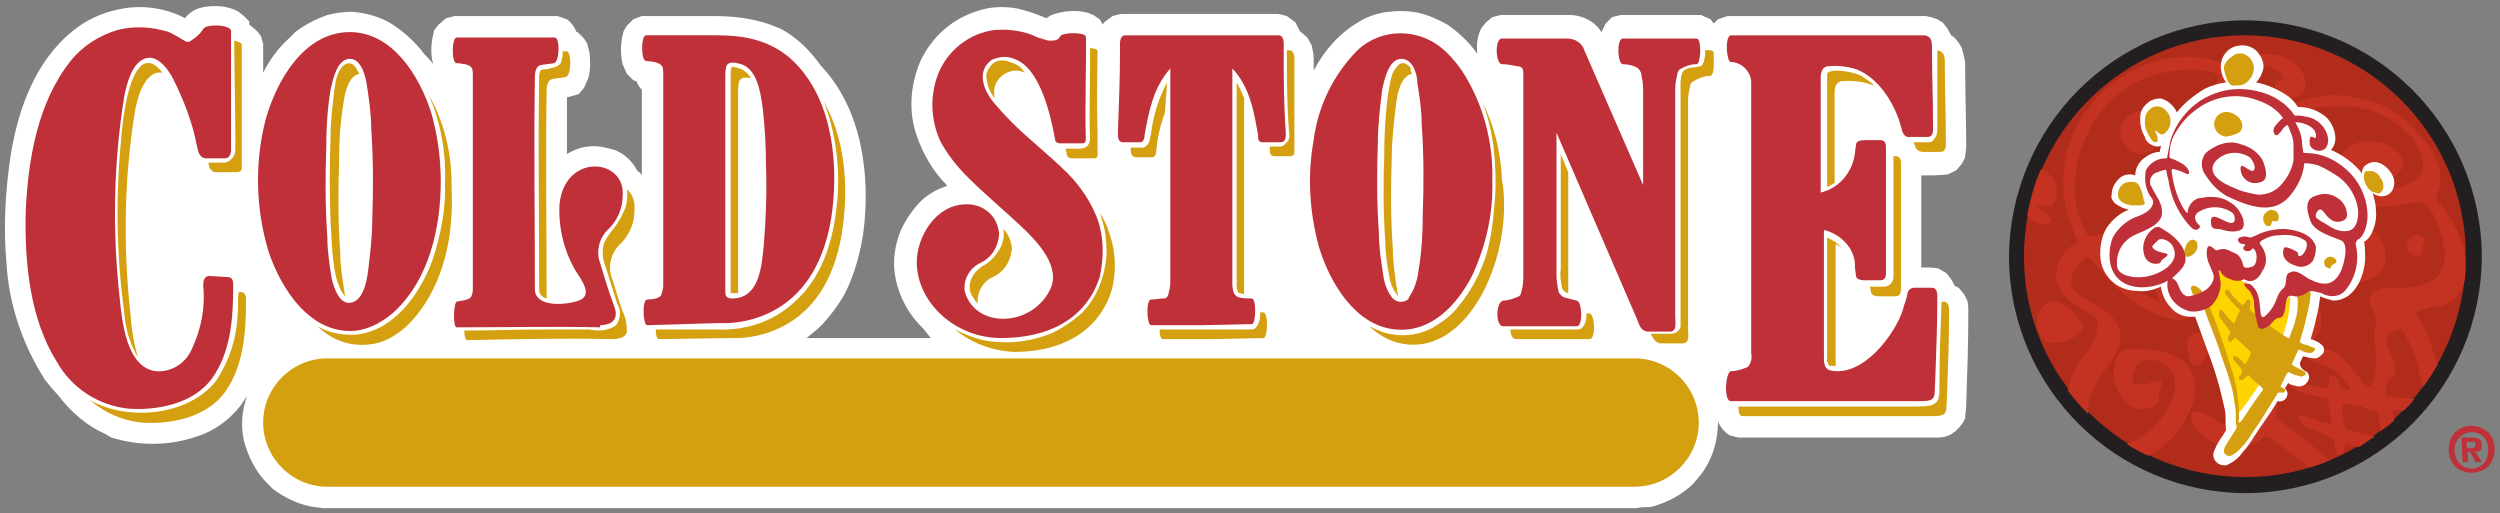 <?xml version="1.0" encoding="utf-8"?>
<!-- Generator: Adobe Illustrator 21.1.0, SVG Export Plug-In . SVG Version: 6.00 Build 0)  -->
<svg version="1.1" id="Layer_1" xmlns="http://www.w3.org/2000/svg" xmlns:xlink="http://www.w3.org/1999/xlink" x="0px" y="0px"
	 viewBox="0 0 233.7 48" style="enable-background:new 0 0 233.7 48;" xml:space="preserve">
<rect x="0" y="0" width="233.7" height="48" fill="#808080" stroke="none"/>
<style type="text/css">
	.st0{fill:#231F20;}
	.st1{fill:#B12C1B;}
	.st2{fill:#C43321;}
	.st3{fill:#FFFFFF;}
	.st4{fill:#FFD300;}
	.st5{fill:#D4A00F;}
	.st6{fill:#BF3038;}
</style>
<title>Fast Food</title>
<path class="st0" d="M209.8,1.9c12.2,0,22.1,9.8,22.2,22c0,12.2-9.8,22.1-22,22.2c-12.2,0-22.1-9.8-22.2-22c0,0,0-0.1,0-0.1
	C187.9,11.8,197.7,2,209.8,1.9z"/>
<path class="st1" d="M209.8,3.3c11.4,0,20.7,9.2,20.7,20.6s-9.2,20.7-20.6,20.7c-11.4,0-20.7-9.2-20.7-20.6c0,0,0,0,0,0
	C189.2,12.6,198.4,3.3,209.8,3.3z"/>
<path class="st2" d="M227.9,34c-0.4,0.8-0.9,1.5-1.4,2.2c-0.2-0.8-0.4-1.7-0.5-2.2c-0.3-1-0.7-2-1.3-2.9l-0.3-0.4l0,0
	c-0.4,0.4-1.4,0.2-1.3,1.2c0,0.7,1.4,2.8,0.5,3.3c-0.4,0.3-0.5,0.7-0.6,1.3l0.1,0.4c0.1,0.2,0.9,0.2,1.3,0.3c0.4,0,0.9,0.1,1.3,0.1
	c-0.3,0.4-0.7,0.8-1,1.1c-0.3,0-0.7-0.1-1-0.1c-0.1,0-0.1,0-0.1,0.1s0.1,0.5,0.2,0.7v0.2c-0.4,0.4-0.8,0.7-1.3,1c0-0.1,0-0.1,0-0.2
	c0-0.6-0.1-1.3-0.4-1.8l0,0c-0.2,0.1-0.4,0.1-0.6,0.1c-0.2-0.1-0.4-0.3-0.7-0.4l-0.7-0.1c-0.3-0.1-1.1-0.3-1.1,0
	c-0.1,0.7,0,1.5,0.3,2.2c0.9,0.3,1.8,0.6,2.7,0.7c-0.5,0.3-1,0.7-1.5,1c-0.4-0.1-0.8-0.2-1.1-0.3c-0.3,0-0.2,0.4-0.3,0.6
	c-0.1,0.7-0.8,0.5-0.8-0.1c0-0.3-0.1-0.7-0.2-1c-0.8-0.4-1.5-0.7-2.4-1c-0.4-0.2-0.8-0.6-0.8-1c0-0.4,1.2,0.1,1.5,0.2
	c0.5,0.2,0.9,0.3,1.4,0.4c0.1,0,0.1-0.1,0.1-0.2c0-0.7-0.2-1.4-0.3-2.1c-0.2-0.1-0.3-0.1-0.5-0.1c-1-0.3-1.5-0.3-2.4-0.7
	c-0.4-0.2-0.8-0.5-0.8-0.9s0.5-0.1,1.1,0.1c0.8,0.3,1.6,0.5,2.5,0.6c0.3,0,0.2-0.7,0.2-0.9c0-0.1,0.1-0.3,0.3-0.3s0.4,0.1,0.6,0.4
	c0.1,0.3,0.2,0.5,0.2,0.8c0.1,0,0.5,0.1,1,0.2c-0.3-0.5-0.7-0.9-1.1-1.4c-0.4-0.4-0.9-0.8-1.5-1c-0.5-0.1-1.9-0.3-1.1-1.1
	c0.3-0.2,0.6-0.4,1-0.4c1.5,0.2,2.1,1,3.6,2.9c0.9,1.1,1,0.6,1.3-0.4c0.5-2.6-0.4-3.1,0.1-4.6c0.4-1.1-1-2.1-0.5-2.8
	c0.7-1.2,2.2-0.7,3.3-0.8c2.3-0.2,3.9-1,3.6-3.6c-0.1-1.1-1.1-4.5-2.4-4.4c-1.7,0.1-4.5,1.1-6-0.2c-1.2-1-3-2.5-1.5-4
	c1.1-1.1,1.5-1.5,3.1-1.5c1.1,0,2.2,0.6,2.8,1.5c0.5,1-0.5,2-1.6,2c-0.6,0-1.2-0.2-1.7-0.5c-0.3-0.1-0.8-0.3-1,0
	c-0.2,0.4-0.2,0.9,0.1,1.3c0.3,0.3,0.8,0.2,1.2,0.1c1.6-0.1,2.8,0.3,4.3-0.8s0.2-3.5-0.5-4.1c-1.3-1.4-3.1-2.4-5.1-2.7
	c-1.3-0.1-2.5-0.1-3.8,0.1c-1,0.2-2.4,0.8-2.2,1c0.7,1.6,1,3.3,0.8,5c-0.4,4.8-5,5.6-9,5.9c-1.6,0-3.2-0.4-4.6-1.1
	c-1.3-0.5-2-1.8-1.8-3.1c0.2-0.7,0.6-1.4,1-2c0.7-1.1,1.9-1.8,3.2-2.1c1.3-0.4,2.8-0.3,4,0.3c0.6,0.3,1.1,0.8,1.6,1.3
	c0.8,0.9,1,1.6-0.2,2.5c-0.8,0.6-1.8,0.7-2.7,0.3c-0.2-0.2-1.3-1.1-0.8-1.4c0.3-0.2,2,0.3,1.9-0.4s-1-1.2-1.6-1.3
	c-1.9-0.5-4.6,1.9-4.5,3.7c0.1,2.9,4,2.1,5.9,1.7c1-0.2,2-0.5,2.9-0.9c1-0.5,1.8-1.4,2.2-2.5c0.6-1.7,0.6-3.5-0.1-5.1
	c-0.4-0.7-0.8-1.4-1.3-2.1c-0.4-0.6-0.9-1.2-1.5-1.6c-0.3-0.2-0.9-0.8-1-0.6c-0.2,0.4-0.3,0.8-0.4,1.2c-0.1,0.5-0.1,1.4-0.8,1
	c-0.3-0.1-0.5-0.4-0.5-0.7c0-0.5,0.2-1.1,0.4-1.6c0.1-0.2,0.2-0.4,0.2-0.4c-1-0.8-3.6-0.6-4.8-0.4c-3.7,0.6-6.7,3.2-8,6.8
	c-0.6,1.6-0.9,3.4-0.7,5.1c0.1,1.1,0.5,2.3,1.1,3.3c0.1,0.1,0.1,0.2,0.2,0.2c0.7-0.2,1.3-0.3,2-0.3c1.9,0,2.1,1.2,1.2,1.1
	c-0.7,0.1-1.4,0.2-2.1,0.4c-0.2,0.1-0.3,0.1-0.1,0.3c1.1,1.6,2.5,2.9,4.1,3.9c0.4,0.2,1.6,0.9,1.5,0.7c-0.7-1.1-0.4-2.5,0.7-3.3
	c1.5-1.2,2.6-1.9,4.6-1.8c1.1,0,2.1,0.5,2.9,1.2c0.7,0.7,1.1,1.4,0.1,2.2c-0.6,0.5-1.3,0.8-2,1c-0.7,0.1-1.3,1-2,0.3
	c-2.1-2.5,3.5-0.8,2.9-2.5c-0.2-0.4-0.5-0.7-1-0.8c-1.6-0.5-4.6,1.3-5,2.9c-0.1,0.5,0.1,1,0.6,1.3c0.4,0.3,1.3,0.2,0.8,0.9
	s-1.4,0.2-1.9,0.1c-2.5-0.6-4.7-2.6-6.3-4.5c-0.3-0.4-1-1.1-1.1-1.2s-0.8,0.6-1.1,1c-0.6,0.6-0.7,1.6-0.1,2.3
	c0.1,0.1,0.2,0.2,0.3,0.2c1.3,1,3,1.4,3.7,3c0.8,1.9-0.9,3.5-1.8,4.9c-0.7,1-1.1,2.1-1,3.3c-0.7-0.7-1.3-1.4-1.9-2.2
	c0.2-1.3,0.8-2.5,1.7-3.5c0.7-0.7,1-1.7,1.1-2.7c0-0.4-0.3-0.7-0.6-0.9c-1.4-0.8-3-1.6-3.3-3.4c0-1.3,0.6-2.6,1.8-3.2
	c0.3-0.2,0.3-0.2,0.1-0.5c-0.3-0.8-0.6-1.6-0.9-2.4c-1.4-6,1.9-12,7.8-14c2.4-0.9,5.1-0.8,7.4,0.3c0.5-0.3,1-0.6,1.6-0.8
	c1.8-0.6,3.7-0.5,4.9,0.9c0.4,0.5,0.9,1.4,0.5,2.1c-0.4,0.7-1.3,1-2,0.6c-0.3-0.1-0.5-0.4-0.6-0.6c-0.1-0.2-0.2-0.4-0.1-0.7
	c0.1-0.3,0.5-0.1,0.7-0.3c0.1,0,0-0.3,0-0.4c-0.6-0.7-1.5-1-2.4-0.8c-0.6,0.1-1.8,0.6-1.5,0.7c0.3,0.2,0.6,0.4,0.9,0.6
	c0.7,0.5,1.3,1.2,1.8,1.8c0.2,0.4,0.5,0.7,0.8,1c0.1,0.1,0.3,0,0.4-0.1c2.2-1.3,4.8-1.6,7.2-1c3.1,0.6,4.6,2.2,6.3,4.2
	c0.9,1.1,1.7,3.5,0.9,4.7c-0.1,0.3-0.1,0.6,0.1,0.8c1.8,1.9,3.1,5,2.4,7.7c-0.5,1.3-1.7,2.1-3,2.1c-0.5,0.1-1,0.3-1.5,0.5
	c0.5,0.8,1,1.7,1.3,2.6c0.3,0.9,0.6,1.7,0.8,2.5L227.9,34z M217.8,43c-0.6,0.3-1.2,0.5-1.9,0.7c-1.2-0.9-2.3-1.8-3.6-2.7l-0.5-0.3
	c-0.4,0.4-0.8,0.7-1.3,0.9c-2,0.7-4.2-0.1-5.4-1.8c-0.4-0.6-0.5-1.4,0.4-1.3c0.4,0.1,0.7,0.2,1.1,0.4c0.8,0.5,1.6,1.3,2.5,0.8
	c0.3-0.2,0.5-0.4,0.8-0.7c-0.4-0.3-0.7-0.5-1.1-0.8c-0.2-0.2-0.1-0.4,0-0.6c0.1-0.1,0.1-0.1,0.2-0.1c0.4-0.1,0.9-0.1,1.3,0
	c0.2,0,0.3,0.1,0.4,0.2c0.1-0.1,0.1-0.2,0.2-0.4c0.3-0.8,0.5-2.2-0.3-2.9c-1.1-1-2.2-1.3-2.8-2.7c-0.6-1.7,1.1-0.6,1.3-0.8
	c1-1.3,1.6-0.9,3-1.2c0.8,0,1.6,0.4,2,1.1c0.4,0.7,1.6-0.5,1.5-1.2c-0.1-0.8-0.6-1.5-1.3-1.9c-0.2-0.1-0.4-0.1-0.5-0.1
	c0,0.1-0.1,0.1-0.1,0.2c-0.1,0.6-1,1-1.4,0.6c-0.1-0.1-0.1-0.2,0-0.4c0-0.1,0.2-0.3,0.1-0.3c-0.2,0-0.4,0-0.6,0.1
	c-0.3,0.2-0.8,0.1-1-0.3c0,0,0,0,0,0c-0.2-0.4,0.3-0.8,0.8-1l0.7-0.3c0.3-0.1,0.6-0.6,0.8-0.9c0.8-1.4,2-2.5,3.4-3.3
	c1.6-0.8,4.4-1.6,5.8,0c0.5,0.6,0.7,1.4,0.7,2.2c0,1.4-1.5,2-2.1,2.1c-1.2,0.4-2.6,0-2.8-1.4c-0.1-0.6,2-0.7,2.3-0.5
	c0.1,0.1,0.1,0.2,0.1,0.3c1,0.6,1-2.4-0.1-2.6c-1.5,0-3,0.5-4.1,1.5c-0.4,0.3-1.7,1.4-1.9,2.2c-0.2,0.6,0,0.6,0.4,0.7
	c1.4,0.5,2.3,1.9,2.2,3.4c0.1,1.1-0.7,2.2-1.8,2.4c-0.5,0.6-1.1,1-1.9,1.1c-0.4,0.1-0.9,0.1-1.4,0c-0.1,0-0.2-0.1-0.2-0.1
	c-0.1-0.1-0.2-0.1-0.4-0.2h-0.1c-0.1,0-0.1,0.1-0.1,0.2c0.4,0.4,0.8,0.8,1.1,1.3c0.7,1.3,0.9,2.7,0.6,4.1c0,0.1-0.1,0.2-0.1,0.3
	C214.4,40.3,216.2,41.7,217.8,43L217.8,43z M200.8,42.6c-0.7-0.3-1.4-0.7-2-1.1c0.6-0.2,1.2-0.5,1.7-0.9c1.8-1.3,4.4-5,1.6-6.7
	c-0.6-0.4-2-0.4-2.4,0.3c-0.1,0.2-0.6,1.5-0.3,1.6c0.6,0.4,1.8-0.1,2.4-0.2s0,1,0,1.3s0.1,0.4,0,0.6c-0.6,0.8-1.8,1-2.7,0.4
	c-1.5-1.1-1.9-3.1-1.1-4.7c0.4-0.6,0.9-0.6,1.6-0.6c1.9,0,4.6,0.4,5.4,2.4c0.1,0.4,0.2,0.7,0.2,1.1c0.1,1.4-0.8,3-1.5,4.1
	C202.9,41.2,202,42,200.8,42.6L200.8,42.6z M189.5,20.1c0.3-1.5,0.7-3,1.3-4.3c0.4,0.2,0.8,0.5,1.1,0.9c0.5,0.7,0.5,1.5,0.1,2.3
	c-0.1,0.2-0.3,0.3-0.6,0.3c-0.2,0-0.7-0.2-0.9,0s0,0.1,0.1,0.2c0.2,0.1,0.3,0.2,0.5,0.3c0.2,0.1,0.4,0.3,0.6,0.6
	c0.1,0.2,0,0.4-0.2,0.5c-0.4,0.3-1.1-0.1-1.5-0.3S189.7,20.3,189.5,20.1L189.5,20.1z M193.5,31.7c-0.8,0.4-1.9,0.6-2.6-0.1
	c-0.7-0.9-0.6-2.2,0.1-3c0.2-0.1,0.3-0.2,0.5-0.3c0.4-0.2,0.9-0.1,1.3,0.1c0.7,0.4,1.2,0.9,1.6,1.6c0.1,0.2,0.4,0.3,0.4,0.5
	s-0.1,0.4-0.4,0.6C194.3,31.3,193.9,31.5,193.5,31.7L193.5,31.7z M192.8,30.7c-0.6,0.3-1.1,0.5-1.4-0.2c-0.1-0.3-0.1-0.6,0-0.8
	c0-0.1,0.1-0.1,0.2-0.1c0.6,0.1,1.1,0.5,1.3,1C192.9,30.6,192.9,30.7,192.8,30.7L192.8,30.7z M204.6,33.4c-0.1-0.7-0.3-1.6,0.2-2.1
	c0.3-0.3,0.8-0.2,1.1,0.1c0,0,0,0,0,0c0.6,0.7,0.6,1.8,0,2.5C205.5,34.5,204.7,34,204.6,33.4L204.6,33.4z M225.9,23.9
	c-0.5,0-0.8-0.4-0.9-0.8c0-0.2,0-0.3,0.1-0.5c0.1-0.3,0.3-0.5,0.5-0.6c0.2-0.1,0.5-0.1,0.7,0c0.2,0.1,0.5,0.3,0.4,0.6
	c-0.1,0.2-0.2,0.4-0.3,0.6c0,0.2,0.1,0.4-0.1,0.6C226.3,23.9,226.1,23.9,225.9,23.9L225.9,23.9z M201.5,13.7c0.6-0.7,1.3-1.1,1-2.1
	s-1.6-1.2-2.4-1.2c-1.1,0.1-1.9,1-1.9,2.1c0,0.2,0.1,0.4,0.1,0.6c0.3,0.7,0.9,1.2,1.6,1.3C200.8,14.3,201.1,14.3,201.5,13.7
	L201.5,13.7z M214.5,22.8c0-0.2-0.2-0.4-0.1-0.5s0.4-0.2,0.7-0.4s0.4-0.9-0.6-1.2c-0.6-0.3-1.4,0-1.6,0.7c0,0.1-0.1,0.2-0.1,0.3
	c-0.2,0.6,0.1,1.3,0.7,1.5c0,0,0,0,0,0C213.9,23.2,214.4,23.3,214.5,22.8L214.5,22.8z M222.1,15.6c-0.3-0.1-0.6-0.2-0.9-0.4
	c-0.3-0.1,0.1-0.4,0.2-0.4c0.2-0.2,0.5-0.2,0.8-0.2c0.2,0,0.9,0.4,0.7,0.8S222.5,15.6,222.1,15.6L222.1,15.6z M222.6,29.7
	c0.2-0.8-0.4-1.5,0-1.6c0.6-0.2,1,0.2,1.2,0.6c0.1,0.4,0,0.8-0.1,1.1C223.3,30.1,222.5,29.9,222.6,29.7L222.6,29.7z M213,31.8
	c-0.6,0.2-1.2,0.3-1.8,0.1c-0.5-0.4,0.3-0.9,0.7-1.1S213.5,31.4,213,31.8L213,31.8z"/>
<path class="st3" d="M215.7,34.8c0.2,0.3,0.2,0.6,0,0.9c-0.2,0.3-0.6,0.5-1,0.4c-0.3-0.1-0.6-0.1-0.8-0.3l-0.3,0.5
	c0.2,0.2,0.3,0.5,0.2,0.7c-0.1,0.4-0.5,0.6-0.9,0.5c-0.4,0.7-0.8,1.3-1.3,2s-0.8,1.2-1.2,1.8c-0.2,0.3-0.4,0.6-0.7,0.9
	c-0.4,0.6-0.9,1-1.6,1.3c-0.3,0-0.5,0-0.8-0.2c-0.4-0.3-0.5-0.8-0.3-1.2c0.2-0.5,0.5-1,0.8-1.4c0.1-0.2,0.2-0.3,0.3-0.5
	c-0.1-0.6,0-1.2-0.1-1.8c-0.4-1.9-0.9-3.7-1.6-5.5c-0.4-1.1-0.8-2.2-1.2-3.3c-0.9,0.1-1.8-0.2-2.3-0.9c-0.5-0.5-0.8-1.2-0.9-1.9
	c-0.7,0.3-1.4,0.5-2.1,0.4c-0.8,0-1.5-0.2-2.1-0.6c-0.7-0.5-1.2-1.2-1.4-2.1c-0.1-0.6-0.1-1.1,0-1.7c0.1-0.6,0.3-1.2,0.6-1.6
	c0.5-0.7,1.2-1.3,2-1.6c-0.5-0.1-0.9-0.3-1.3-0.6c-0.2-0.2-0.4-0.5-0.3-0.8c0-0.5,0.2-1,0.6-1.4c0.4-0.5,1.1-0.6,1.6-0.4
	c0-0.6,0.3-1.2,0.8-1.6c0.4-0.3,0.9-0.6,1.5-0.6c0-0.2,0.1-0.4,0.1-0.6c-0.1,0.1-0.3,0.1-0.4,0.1c-0.5-0.1-1-0.4-1.1-0.9
	c-0.4-0.7-0.5-1.4-0.4-2.2c0.1-0.4,0.4-0.8,0.8-1.1c0.3-0.2,0.7-0.3,1.1-0.3c0.7,0.2,1.2,0.7,1.5,1.3c0.7-0.9,1.6-1.6,2.6-2.2
	c0.6-0.3,1.3-0.5,2-0.6c-0.3-0.4-0.5-0.9-0.5-1.5c0-0.9,0.6-1.7,1.5-1.9c0.8-0.2,1.7,0.1,2.1,0.8c0.3,0.4,0.4,0.8,0.4,1.2
	c-0.1,0.5-0.3,1-0.7,1.4c1,0.2,1.9,0.6,2.7,1.1c0.5,0.3,0.9,0.7,1.2,1.2c1,0,1.9,0.3,2.7,1c0.7,0.7,1.2,2.2,0.4,3
	c1.1,0.5,2.1,1.2,2.9,2.2c0-0.3,0.1-0.6,0.4-0.8c1-0.7,2.1,0.2,2.5,1.1s-0.2,2.1-1.4,1.8c-0.2-0.1-0.4-0.1-0.5-0.3
	c0.1,0.5,0.3,1,0.3,1.6c0.1,0.8-0.1,1.7-0.5,2.4c-0.2,0.3-0.4,0.5-0.6,0.6c0.1,0.5,0.1,1.1,0.1,1.6c-0.1,1.7-1,3.9-3,3.9
	c-0.4-0.1-0.8-0.2-1.2-0.4c-0.1,0.7-0.2,1.4-0.4,2.1c-0.1,0.6-0.3,1.2-0.5,1.9c0.4,0.1,0.8,0.3,1.1,0.6c0.2,0.2,0.2,0.6,0,0.8
	c-0.2,0.2-0.4,0.4-0.7,0.4c-0.4,0-0.7-0.1-1.1-0.2l-0.3,0.6C215,34.4,215.3,34.6,215.7,34.8L215.7,34.8z"/>
<path class="st4" d="M214.1,27.6c0,3.1-1.5,5.9-3,8.5c-0.6,0.9-1.2,1.8-1.9,2.6c-0.2,0.2-0.5-2.1-0.5-2.6c-0.3-2.1-0.9-4.2-1.8-6.1
	c-0.4-0.8-0.8-1.1-0.6-1.8c0.2-0.4,0.4-0.7,0.6-1c0.3-0.6,0.5-1.3,0.5-2c0-0.6,1.4,0.4,1.6,0.5c0.4,0.5,1,0.9,1.6,1.1
	C211.3,30.6,211.1,31.5,214.1,27.6L214.1,27.6z"/>
<path class="st5" d="M205.8,27.2c0.1,0.2,0.2,0.3,0.3,0.5c0,0.3-0.7,0.3-0.9,0.2c-0.2-0.3-0.3-0.6-0.4-0.9c0-0.1,0-0.2,0.2-0.3
	c0,0,0.1,0,0.1,0C205.4,26.8,205.7,27,205.8,27.2z M211.7,35.6c-0.4-0.3-0.8-0.6-1.1-0.9c0-0.1,0.2-0.5,0.3-0.6s0.2-0.3,0.3-0.5
	s0.1,0,0.2,0.1c0.3,0.2,0.8,0.6,1.2,0.8c0,0,0.2,0.1,0.1,0.2s-0.4,0.6-0.5,0.9S211.8,35.7,211.7,35.6L211.7,35.6z M210.7,32.2
	c-0.5-0.3-0.9-0.8-1.2-1.2c0.1-0.4,0.3-0.8,0.5-1.2c0.1-0.1,0.5,0.2,0.6,0.3c0.2,0.2,0.5,0.4,0.7,0.6c0.1,0.1,0.1,0.2,0.1,0.2
	c0,0.4-0.2,0.7-0.4,1C210.8,32.2,210.8,32.2,210.7,32.2L210.7,32.2z M211.6,32.9c0-0.1,0-0.1,0-0.2c0.1-0.3,0.2-0.6,0.3-0.9
	c0-0.1,0-0.3,0.1-0.4s0.1,0,0.1,0s0.4,0.3,0.7,0.5c0.2,0.2,0.5,0.3,0.8,0.4c0.1,0,0.2,0.1,0.1,0.3c-0.2,0.3-0.3,0.7-0.6,1.2
	c-0.1,0.1-0.1,0.2-0.3,0.1C212.3,33.6,211.9,33.3,211.6,32.9L211.6,32.9z M206.4,28.3c0.8,1.9,1.5,3.9,2.1,5.9
	c0.6,1.6,0.8,3.3,0.8,5c0,0-0.1,0.3,0,0.3s0.3-0.2,0.4-0.4c0.6-0.9,1.2-1.8,1.8-2.6c0.1-0.2,0-0.2-0.2-0.4s-0.6-0.5-0.8-0.7
	s-0.3-0.4-0.4-0.3c-0.4,0.4-0.5,0.5-0.7,0.4s-0.1-0.3,0-0.4c0.1-0.1,0.2-0.3,0.2-0.4c0-0.1,0-0.1-0.1-0.2s-0.2-0.3-0.5-0.6
	s-0.4-0.7,0-0.6c0.1,0,0.2,0.2,0.3,0.2c0.3,0.2,0.3,0.3,0.5,0.5c0.1,0.1,0.3-0.3,0.4-0.5c0.1-0.2,0.2-0.4,0.2-0.5
	c0-0.1-0.1-0.2-0.1-0.2c-0.5-0.4-0.9-0.9-1.3-1.2c-0.1-0.1-0.2,0.1-0.3,0.2c-0.3,0.4-0.5,0-0.4-0.3c0.1-0.2,0.2-0.3,0.2-0.5
	c-0.3-0.4-0.6-0.8-0.9-1.2c-0.2-0.2-0.2-0.5-0.1-0.8c0.1-0.2,0.6,0.4,0.7,0.6c0.2,0.2,0.4,0.5,0.6,0.6c0,0,0.1,0,0.1-0.1
	c0.2-0.4,0.3-0.7,0.5-1.1c-0.1-0.1-0.1-0.1-0.2-0.2c-0.4-0.4-0.6-0.6-1-1.1c-0.2-0.2-0.3-0.5-0.1-0.6s0.3,0.1,0.5,0.4
	c0.3,0.4,0.6,0.7,1,1c0.1,0.1,0.3-0.3,0.4-0.4s0.1-0.1,0.2-0.1s0.2,0.2,0.2,0.4c0,0.2-0.1,0.3-0.1,0.5c0.1,0.1,0.9,0.8,1.2,1.1
	c0.1,0.1,0.2-0.1,0.2-0.2c0.1-0.4,0.7-0.3,0.7,0c0,0.2-0.1,0.4-0.2,0.6c0,0.1,0.4,0.4,0.6,0.5s1.1,0.8,1.2,0.7
	c0.2-0.6,0.5-1.2,0.6-1.8c0.2-0.6,0.2-1.2,0.2-1.8c-0.1-0.2-0.1-0.5-0.1-0.7c0.1-0.4,0.6-0.4,0.9-0.5s0.6,0.2,0.2,2
	c-0.2,1-0.5,2.1-0.8,3.1c0,0,0,0.1,0,0.1s0.3,0.2,0.4,0.2s0.4,0.1,0.6,0.2s0.5,0.1,0.4,0.3c-0.1,0.2-0.3,0.3-0.4,0.3
	c-0.3,0-0.7-0.1-1-0.3c-0.1,0-0.1-0.1-0.2,0.1s-0.4,0.9-0.5,1.1s-0.1,0.2,0,0.2c0.2,0.2,1,0.5,1.2,0.7s-0.2,0.4-0.4,0.4
	c-0.4-0.1-0.8-0.2-1.1-0.4c-0.1,0-0.1,0-0.2,0.1s-0.4,0.8-0.5,1s-0.2,0.3,0,0.3c0.1,0.1,0.2,0.1,0.3,0.2c0.1,0.1,0,0.3-0.2,0.3
	c-0.1,0-0.3,0-0.4,0c-0.1,0-0.1,0-0.1,0.1c-0.5,0.8-1,1.6-1.5,2.4c-0.3,0.5-0.7,1-1,1.5s-1.2,1.7-1.9,1.9c-0.2,0.1-0.5-0.1-0.6-0.3
	c0-0.1,0-0.2,0-0.3c0.2-0.6,1.1-1.7,1.2-2.1c-0.1-0.2-0.1-0.5-0.1-0.8c0.1-2.3-1-4.7-1.6-6.6c-0.4-1.2-0.9-2.3-1.3-3.5l-0.4-0.8
	L206.4,28.3L206.4,28.3z"/>
<path class="st5" d="M208.5,12.7c0.5-0.2,1-0.2,1.1-0.8s-0.4-1.1-0.9-1.3c-0.6-0.3-1.3-0.1-1.6,0.5c0,0.1-0.1,0.2-0.1,0.3
	c-0.1,0.4,0.1,0.8,0.4,1.1C207.9,12.8,208,12.8,208.5,12.7L208.5,12.7z M201.5,13.3c-0.3,0-0.5-0.4-0.6-0.6c-0.4-0.6-0.5-1.3-0.3-2
	c0.3-0.6,0.9-1,1.6-0.6c0.4,0.3,0.7,0.7,0.7,1.2c0,0.5-0.2,0.9-0.6,1.2c-0.1,0.1-0.3,0.1-0.4,0c-0.1,0-0.3-0.3-0.4-0.3s0,0.1,0,0.1
	c0,0.1,0.1,0.2,0.1,0.3c0.1,0.1,0.1,0.3,0.1,0.5C201.7,13.2,201.6,13.3,201.5,13.3L201.5,13.3z M204.2,23.4c0.1-0.4,0.3-0.9,0.7-1
	c0.2,0,0.5,0.1,0.5,0.4c0,0,0,0,0,0c0.1,0.5-0.2,1-0.8,1.2C204.3,24.1,204.1,23.6,204.2,23.4L204.2,23.4z M212.3,21
	c0.1-0.1,0-0.2,0.1-0.3s0.3,0,0.4,0s0.4-0.3,0.1-0.8c-0.2-0.3-0.7-0.4-1-0.1c0,0-0.1,0.1-0.1,0.1c-0.3,0.2-0.3,0.7-0.1,1
	c0,0,0,0,0,0C211.8,21.1,212.1,21.3,212.3,21L212.3,21z M199.3,19.2c-0.5-0.1-1.1-0.2-1.3-0.8c-0.1-0.7,0.3-1.3,1-1.4
	c0.1,0,0.2,0,0.4,0c0.3,0,0.5,0.2,0.6,0.4c0.2,0.4,0.3,0.8,0.4,1.3c0,0.1,0.1,0.2,0.1,0.3s-0.2,0.2-0.4,0.2
	C199.8,19.2,199.6,19.2,199.3,19.2L199.3,19.2z M199.3,18.5c-0.4,0-0.7-0.1-0.6-0.5c0-0.2,0.1-0.3,0.3-0.4c0,0,0.1,0,0.1,0
	C199.3,17.8,199.4,18.1,199.3,18.5C199.3,18.5,199.3,18.5,199.3,18.5L199.3,18.5z M208.7,8c-0.1,0-0.2-0.1-0.3-0.2
	c-0.3-0.4-0.4-0.9-0.5-1.3c0-0.1,0-0.2,0-0.3c0.1-0.3,0.3-0.6,0.6-0.8c0.1-0.1,0.3-0.2,0.4-0.3c0.2-0.1,0.4-0.1,0.6-0.1
	c0.3,0,0.6,0.2,0.8,0.4c0.2,0.2,0.3,0.5,0.4,0.8c0,0.4-0.1,0.9-0.4,1.2c-0.1,0.2-0.4,0.4-0.6,0.5C209.4,8,209,8,208.7,8L208.7,8z
	 M209,7.4c-0.2,0-0.4-0.4-0.4-0.5c-0.1-0.4,0-0.7,0.3-1c0.2-0.2,0.9-0.6,1-0.1c0,0.1,0,0.3,0,0.4c-0.1,0.3-0.2,0.6-0.4,0.8
	C209.4,7.2,209.2,7.5,209,7.4L209,7.4z M217.5,25c-0.2-0.1-0.3-0.4-0.2-0.7c0.1-0.1,0.1-0.1,0.2-0.2c0.1-0.1,0.3-0.1,0.4-0.1
	c0.1,0,0.3,0.1,0.4,0.2c0.1,0.1,0.2,0.3,0,0.4c-0.1,0.1-0.2,0.1-0.3,0.2c-0.1,0.1-0.1,0.2-0.2,0.3C217.7,25.1,217.6,25,217.5,25
	L217.5,25z M221.7,17.9c-0.4-0.3-0.6-0.7-0.7-1.1c0-0.3-0.1-0.7,0.2-0.8c0.2,0,0.4,0,0.6,0c0.3,0.1,0.6,0.3,0.7,0.6
	c0.2,0.2,0.3,0.5,0.3,0.8c0,0.3-0.1,0.5-0.4,0.7C222.3,18.1,222,18,221.7,17.9L221.7,17.9z"/>
<path class="st6" d="M209.8,26.5c0.2,0,0.4,0,0.6,0.1c0.7,0.6,0.8,1.2,0.9,2.5c0.1,0.8,0.3,0.6,0.7,0.2c1-1.1,0.7-1.7,1.4-2.3
	c0.5-0.4,0.1-1.3,0.6-1.5c0.7-0.4,1.3,0.3,1.9,0.6c1.2,0.6,2.2,0.7,2.9-0.7c0.3-0.6,0.8-2.5,0.1-2.9c-0.9-0.4-2.5-0.8-2.9-1.8
	c-0.3-0.8-0.7-2.1,0.5-2.4c0.7-0.3,1.4-0.2,2,0.2c0.5,0.3,0.9,0.9,0.9,1.6c0,0.6-0.9,0.8-1.4,0.5c-0.3-0.2-0.5-0.4-0.7-0.7
	c-0.1-0.1-0.3-0.4-0.5-0.3s-0.4,0.5-0.3,0.7s0.4,0.3,0.5,0.4c0.8,0.4,1.3,1,2.4,0.9s1.1-1.7,1-2.2c-0.2-1.1-0.8-2.1-1.7-2.8
	c-0.6-0.4-1.2-0.8-1.9-1.1c-0.5-0.2-1.4-0.3-1.4-0.2c-0.1,1-0.5,1.9-1.1,2.7c-1.6,2.3-4.1,1.3-6.2,0.3c-0.8-0.5-1.4-1.1-1.9-1.9
	c-0.5-0.6-0.5-1.5,0-2.1c0.3-0.3,0.7-0.5,1.1-0.7c0.7-0.3,1.5-0.4,2.2-0.1c0.8,0.2,1.5,0.7,1.9,1.3c0.2,0.3,0.3,0.7,0.4,1.1
	c0.1,0.7,0,1.1-0.8,1.2c-0.6,0.1-1.1-0.2-1.4-0.7c-0.1-0.2-0.3-0.9,0-0.9c0.2,0,0.9,0.7,1.1,0.4s-0.1-0.9-0.4-1.2
	c-1.1-0.7-2.5-0.5-3.3,0.5c-0.8,1.4,1.4,2.2,2.4,2.6c0.6,0.2,1.1,0.3,1.7,0.4c0.7,0,1.3-0.2,1.8-0.6c0.8-0.7,1.3-1.6,1.5-2.6
	c0-0.5,0-1,0-1.4c0-0.4-0.1-0.9-0.3-1.3c-0.1-0.2-0.2-0.7-0.3-0.6c-0.2,0.1-0.4,0.3-0.5,0.5c-0.2,0.2-0.5,0.7-0.7,0.3
	c-0.1-0.2-0.1-0.4,0-0.6c0.2-0.3,0.4-0.5,0.6-0.7c0.1-0.1,0.2-0.1,0.2-0.2c-0.6-0.8-1.4-1.3-2.3-1.6c-2-0.8-4.3-0.4-6,1
	c-0.8,0.6-1.4,1.4-1.9,2.3c-0.3,0.6-0.4,1.3-0.4,1.9c0,0.1,0,0.1,0.1,0.2c0.4,0.1,0.7,0.3,1.1,0.5c0.9,0.6,0.7,1.2,0.3,0.9
	c-0.4-0.2-0.8-0.3-1.1-0.4c-0.1,0-0.2,0-0.2,0.1c0.1,1.1,0.4,2.2,0.9,3.2c0.1,0.2,0.5,0.9,0.6,0.8c0-0.7,0.6-1.4,1.3-1.4
	c1-0.2,2-0.1,2.8,0.5c0.5,0.3,0.9,0.9,1.1,1.5c0.1,0.6,0.1,1-0.6,1.1c-0.4,0.1-0.9,0-1.3-0.1c-0.4-0.2-1,0.1-1.1-0.5
	c-0.3-1.9,1.9,0.6,2.2-0.4c0-0.3,0-0.5-0.2-0.7c-1-0.7-2.3-0.7-3.3,0c-0.2,0.2-0.3,0.5-0.1,0.8c0.1,0.3,0.6,0.4,0.2,0.7
	s-0.8-0.3-1-0.5c-1-1.2-1.6-2.6-1.8-4.1c-0.1-0.3-0.2-0.8-0.2-0.9s-0.6,0.1-0.8,0.2c-0.5,0.1-0.8,0.6-0.7,1.1c0,0.1,0,0.1,0.1,0.2
	c0.4,0.9,1.1,1.6,1,2.6s-1.5,1.5-2.4,1.9c-1.2,0.5-1.9,1.6-1.8,2.9c0,1,1.6,1.2,2.4,1.1c1.3-0.1,3.7-1.2,2.8-2.9
	c-0.2-0.4-0.9-0.8-1.3-0.6c-0.1,0.1-0.7,0.6-0.6,0.7c0.2,0.4,0.9,0.5,1.3,0.6s-0.3,0.5-0.4,0.6s-0.1,0.2-0.2,0.3
	c-0.6,0.2-1.2-0.1-1.4-0.6c-0.4-1,0-2.1,0.9-2.7c0.4-0.2,0.6,0,0.9,0.2c0.9,0.5,2.1,1.6,2,2.8c0,0.2-0.1,0.4-0.2,0.6
	c-0.5,0.7-1.2,1.3-2,1.6c-1.8,0.7-4.2,0.5-4.8-1.7c-0.2-0.9-0.1-1.8,0.2-2.6c0.5-0.9,1.4-1.7,2.4-2c0.5-0.2,1.1-0.5,1.3-1
	c0.1-0.2,0.1-0.4,0-0.6c-0.6-0.7-0.8-1.7-0.6-2.7c0.4-0.7,1.1-1.1,1.8-1.1c0.2,0,0.2,0,0.2-0.2c0.1-0.5,0.2-1,0.3-1.5
	c1.1-3.4,4.5-5.4,8-4.6c1.5,0.3,2.8,1.1,3.6,2.3c0.3,0,0.7,0,1,0.1c1,0.1,1.9,0.9,2.1,1.9c0.1,0.4,0,1-0.4,1.2
	c-0.4,0.2-0.9,0.1-1.2-0.3c-0.1-0.1-0.1-0.3-0.1-0.5c0-0.1,0-0.3,0.1-0.4c0.1-0.1,0.3,0.1,0.4,0.1s0.1-0.1,0.1-0.2
	c0-0.6-0.5-0.9-1-1.1s-1.1-0.2-0.9-0.1c0.1,0.2,0.2,0.4,0.3,0.6c0.2,0.5,0.3,0.9,0.3,1.4c0,0.2,0.1,0.5,0.1,0.7
	c0,0.1,0.1,0.1,0.2,0.1c1.5,0,2.8,0.6,3.9,1.6c1.1,1,1.8,2.4,1.9,3.9c0.1,0.8-0.2,2.3-0.9,2.6c-0.1,0.1-0.2,0.3-0.2,0.4
	c0.4,1.6,0,3.3-1.1,4.5c-0.6,0.5-1.4,0.5-2.1,0.1c-0.4-0.1-0.7-0.2-1.1-0.2c-0.3,0.1-0.4,0.4-1.1,0.5c-0.3,0.1-0.8-0.3-1,0.2
	c-0.2,0.3-0.1,1.8-0.7,1.8s-0.7,0.8-1.5,1c-0.2,0.1-0.4,0-0.5-0.1c-0.2-0.8-0.4-1.6-0.4-2.5c-0.1-0.3-0.2-0.6-0.4-0.9
	c-0.2-0.2-0.9-0.7-0.2-0.9L209.8,26.5z M209.8,26.1c-0.4,0.2-0.9,0.2-1.3,0c-0.3-0.1-0.5-0.2-0.7-0.4c0,0-0.1-0.1-0.1-0.1
	c0-0.1-0.1-0.1-0.1-0.2l-0.1-0.1c-0.1-0.1-0.1,0-0.1,0.1c0.1,0.3,0.1,0.7,0.2,1c0,0.8-0.3,1.6-0.9,2.2c-0.6,0.4-1.3,0.6-2,0.5
	c-1.2-0.3-2.1-1.3-2.1-2.5c0-0.4,0.2-0.9,0.6-0.5c0.2,0.1,0.3,0.3,0.4,0.5c0.2,0.5,0.4,1.1,1,1.1c0.6-0.1,1.1-0.3,1.6-0.6
	c0.4-0.3,0.9-0.9,0.7-1.5c-0.3-0.8-0.7-1.3-0.6-2.2s0.7,0,0.9,0c0.9-0.3,1,0,1.8,0.3c0.4,0.2,0.6,0.7,0.7,1.1c0,0.4,1,0.2,1.1-0.1
	c0.2-0.4,0.2-0.9,0-1.3c-0.1-0.1-0.2-0.2-0.2-0.2s-0.1,0.1-0.1,0.1c-0.2,0.3-0.8,0.2-0.8-0.1c0-0.1,0-0.1,0.1-0.2s0.2-0.1,0.1-0.1
	c-0.1-0.1-0.2-0.1-0.3-0.1c-0.2,0-0.4-0.2-0.4-0.4c0,0,0,0,0,0c0-0.2,0.4-0.3,0.7-0.3l0.4,0.1c0.2,0,0.4-0.1,0.6-0.2
	c0.8-0.4,1.7-0.6,2.7-0.6c1.1,0.1,2.6,0.5,2.9,1.7c0,0.5-0.1,0.9-0.3,1.3c-0.4,0.5-1.1,0.7-1.7,0.4c-0.7-0.2-1.3-0.8-1-1.6
	c0.1-0.3,1.2,0.3,1.3,0.4s0,0.1,0,0.2c0.3,0.6,1.2-0.9,0.7-1.3c-0.7-0.5-1.6-0.6-2.5-0.5c-0.6,0-1.1,0.2-1.6,0.5
	c-0.3,0.3-0.1,0.3,0,0.5c0.5,0.7,0.6,1.6,0.1,2.3C211.1,26.2,210.4,26.5,209.8,26.1L209.8,26.1z M218.1,19.7
	c-0.1-0.1-0.2-0.3-0.3-0.5c-0.1-0.1,0.2-0.2,0.2-0.2c0.2,0,0.3,0,0.5,0.1c0.1,0.1,0.3,0.5,0.1,0.6S218.2,19.8,218.1,19.7z
	 M214.1,26.8c0.3-0.3,0.2-0.9,0.5-0.8s0.4,0.4,0.4,0.7c-0.1,0.2-0.2,0.4-0.4,0.5C214.3,27.2,214,26.9,214.1,26.8z M208.8,25
	c-0.2,0-0.9-0.3-0.9-0.5c-0.1-0.4,0.4-0.4,0.7-0.3S209.2,25,208.8,25z"/>
<path class="st3" d="M152.9,47.5H30.2l-0.8-0.1c-1.4-0.2-2.7-0.8-3.9-1.7L25,45.2c-1.1-1.1-1.8-2.5-2.2-4c-0.3-1.4-0.2-2.8,0.3-4.2
	c-0.2,0.3-0.4,0.6-0.6,0.9c-1.1,1.4-2.5,2.4-4.1,2.9c-2.6,0.9-5.4,0.9-8,0.1l-0.5-0.3c-1.8-0.8-3.3-2.1-4.5-3.7
	c-0.4-0.4-0.8-0.9-1.2-1.4c-2.1-3.3-3.4-7.1-3.6-11c-0.3-3.3-0.1-6.7,0.4-10c0.7-4.3,2.3-8.8,5.8-11.6c1.2-1,2.7-1.7,4.2-2
	c2.1-0.5,4.4-0.2,6.3,0.8c0.8-1.1,2.2-1.2,3.5-1.1c0.5,0.1,1,0.2,1.5,0.5l0.5,0.4L23.3,2l0,0.3c0.4,0.3,0.8,0.6,1.1,1.1l0.2,0.7
	c0,0.9,0,1.8,0,2.7c0.6-1.2,1.4-2.3,2.4-3.2L27.6,3c0.9-0.7,1.9-1.2,3-1.6c0.8-0.2,1.6-0.3,2.3-0.3c1.2,0.1,2.4,0.4,3.5,1
	c1.3,0.8,2.4,1.8,3.3,3C40,5.4,40.3,5.7,40.5,6c-0.3-1-0.2-2.1,0.1-3.2L41,2.3l0.7-0.6l0.8-0.2h9.6l0.9,0.3c0.4,0.3,0.7,0.7,0.9,1.2
	H54l0.6,0.6l0.3,0.5l0.2,0.8c0.1,0.8,0.1,1.6-0.1,2.4l-0.4,0.9l-0.5,0.6L53.4,9L53,9.1c0,1.8,0,3.5,0,5.3c1.1-0.7,2.4-0.9,3.6-0.6
	l0.8,0.2c0.8,0.3,1.4,0.8,1.9,1.5l0.3,0.5c0.2,0.1,0.3,0.2,0.4,0.4c0-2.7,0-5.3,0-8c-0.2-0.2-0.4-0.5-0.5-0.8l-0.3-0.1l-0.6-0.6
	l-0.4-0.9c-0.2-0.9-0.2-1.8,0-2.7l0.1-0.4l0.3-0.5l0.6-0.6l0.8-0.3c2.2,0,4.4,0,6.7,0c1.8,0,3.6,0.2,5.3,0.8c0.3,0.1,0.7,0.3,1,0.4
	c1.5,0.8,2.7,2,3.7,3.4c3.9,4.1,4.7,10.3,4,15.7c-0.3,1.9-0.8,3.8-1.7,5.6c-0.6,1.1-1.3,2-2.1,2.9c-0.5,0.5-1,0.9-1.5,1.3h11.6
	c-0.3-0.4-0.6-0.8-0.9-1.1c-1.4-1.4-2.3-3.3-2.5-5.3c-0.1-1.1,0.1-2.3,0.5-3.4c0.4-1,1-1.9,1.7-2.7c0.7-0.8,1.7-1.4,2.7-1.7v-0.1
	c-1.3-1.3-2.2-2.9-2.8-4.6c-0.8-2.3-0.6-4.7,0.3-6.9c0.6-1.3,1.5-2.5,2.7-3.4c0.9-0.7,2-1.2,3.1-1.5c1.1-0.3,2.2-0.3,3.3-0.1
	c0.9,0.2,1.8,0.5,2.7,0.9l0.5-0.3c1.1-0.4,2.3-0.5,3.4-0.2l0.5,0.2l0.6,0.4l0.3,0.5l0.1-0.2l0.8-0.6l0.8-0.2h14.7l0.8,0.2l0.8,0.6
	l0.4,0.8l0.7,0.6l0.4,0.7c0.1,0.4,0.2,0.9,0.2,1.3c0,0.4,0,0.7,0,1.1c1-1.9,2.4-3.5,4.3-4.6c0.8-0.5,1.8-0.8,2.7-0.9
	c0.9-0.1,1.9-0.1,2.8,0.1c0.9,0.2,1.8,0.6,2.7,1.1c1,0.7,2,1.6,2.7,2.6l0.1,0.1c-0.1-0.8,0-1.7,0.4-2.4l0.4-0.5l0.6-0.5l0.8-0.2h6.4
	c1.2,0,2.4,0.6,3,1.6l0.4-0.8l0.6-0.6l0.8-0.2h7.5l0.9,0.4l0.3,0.4l0.4-0.4l0.9-0.3H180l0.5,0.1l0.6,0.2l0.5,0.3l0.4,0.5l0.4,0.7
	l0.3,0.2l0.4,0.5l0.3,0.5c0.1,0.4,0.2,0.8,0.3,1.3c0,2.6,0.1,5.3,0.1,7.9c0,0.3-0.1,0.7-0.1,1l-0.3,0.6l-0.5,0.6l-0.8,0.4
	c-0.8,0.1-1.7,0.1-2.5,0.1V25c0.6,0,1.1,0,1.6,0.1l0.7,0.4c0.3,0.3,0.6,0.7,0.8,1.2l0.4,0.2l0.5,0.6l0.3,0.6c0.1,0.3,0.1,0.7,0.1,1
	c0,2.9-0.1,5.9-0.2,8.8c0,0.4-0.1,0.8-0.1,1.2l-0.2,0.4l-0.3,0.4l-0.4,0.4l-0.4,0.3c-0.4,0.2-0.8,0.3-1.2,0.3h-0.7h-18l-0.8-0.2
	c-0.5-0.3-0.9-0.8-1.1-1.3c0,1.9-0.6,3.8-1.8,5.2l-0.5,0.6c-1.1,1.1-2.5,1.8-4,2.2C154,47.4,153.4,47.4,152.9,47.5L152.9,47.5z"/>
<path class="st6" d="M60.5,30.4c-0.4,0-0.5-2.4,0-2.4s1.1-0.1,1.3-0.4c0.1-0.3,0.2-0.6,0.2-0.9c0-6.6,0-13.3,0-19.9
	c0-0.6-0.1-0.8-0.8-1l-0.8-0.1c-0.5,0-0.5-2.4,0-2.4c2.2,0,4.4,0,6.6,0c2.5,0,4.7,0.4,6.7,2c4,3.4,4.7,9.5,4.1,14.4
	c-0.4,3.2-1.6,6.5-4.2,8.5c-1.8,1.4-4.1,2.1-6.4,2L60.5,30.4z M67.8,27.1c0,0.5,0,0.7,0.5,0.8c2.7,0.1,2.9-3,3.1-5
	c0.2-2.5,0.3-5,0.2-7.5c0-1.8-0.1-3.5-0.3-5.3c-0.2-1.4-0.5-3.6-2-4.1c-1.4-0.4-1.5,0-1.5,1.2c0,6.5,0,13,0,19.5
	C67.8,26.8,67.8,26.9,67.8,27.1L67.8,27.1z"/>
<path class="st6" d="M41.2,17c0,4.3-1.1,9.1-4.3,12.1c-1,0.9-2.2,1.6-3.5,1.8c-4.3,0.5-7.1-3.8-8.3-7.4c-1.2-4-1.3-8.2-0.3-12.2
	C25.8,7.6,28.4,3,32.7,3c4,0,6.5,4.1,7.6,7.5C40.9,12.6,41.2,14.7,41.2,17L41.2,17z M32.7,5.5c-1.2,0-1.6,2-1.8,2.9
	c-0.3,1.8-0.4,3.6-0.4,5.4c-0.1,2.8-0.1,5.6,0.1,8.4c0,1.3,0.2,2.5,0.4,3.8c0.2,0.9,0.8,2.8,2.1,2.2c0.9-0.4,1.2-2,1.3-2.8
	c0.2-1.6,0.4-3.3,0.4-4.9c0.1-2.8,0.1-5.7-0.1-8.5c0-1.3-0.2-2.7-0.4-4C34.2,7.2,33.8,5.5,32.7,5.5L32.7,5.5z"/>
<path class="st6" d="M56,30.4c1.5,0,1.8-0.8,1.4-1.8c-0.6-1.6-1.2-3.7-1.3-4c-0.4-1.1-0.1-2.4,0.8-3.2c0.8-0.8,1.3-1.9,1.3-3
	c0.4-3.6-5.4-4.2-5.9,0.7c-0.1,2.2,0.4,4.3,1.5,6.2c0.5,0.8,1.7,2.3,0.3,2.8c-1.1,0.4-4,0.7-4.1-1c0-6.7-0.1-13.4,0-20
	c0-0.3,0.1-0.9,0.5-1s0.8-0.1,1.3-0.2s0.6-2.5,0-2.4h-9.1c-0.5,0-0.5,2.5,0,2.4c0.3,0,0.5,0.1,0.8,0.1c0.6,0.2,0.7,0.3,0.7,1
	c0,6.6,0,13.3,0,19.9c0,0.3,0,0.6-0.2,0.9c-0.3,0.3-1,0.3-1.3,0.4s-0.4,2.4,0,2.4c4.4,0,8.9-0.1,13.4,0V30.4z"/>
<path class="st6" d="M21.3,25.9c0.5,0,0.5,0.5,0.5,0.8c0,3-0.2,6.2-2,8.7c-1.7,2.3-5,3-7.8,2.8c-2.8-0.3-5.3-1.9-6.7-4.4
	c-2.5-4-3-9.2-2.9-13.9C2.6,15,3.5,9.6,6.6,5.7C7.7,4.3,9.3,3.3,11,2.8c1.6-0.4,3.2-0.3,4.8,0.2c0.6,0.3,1.1,0.6,1.6,0.9
	c0.1,0,0.2,0,0.3,0c0.5-0.3,1-0.7,1.3-1.2c0.3-0.5,2.6-0.4,2.6,0.2c0,3.9,0,7,0,10.8c0,0.2,0.1,1.1-0.6,1.1h-1.8
	c-0.7-0.1-0.7-0.9-0.8-1.2c-0.4-2.1-1.2-4.2-2.2-6.2c-0.4-0.8-1.2-1.9-2.1-2c-1.7-0.1-2.3,2.6-2.5,3.7c-1,6.2-1.1,12.6-0.4,18.9
	c0.2,1.9,0.6,6.4,3.4,6.7c1.4,0.1,2.7-0.7,3.3-2c0.9-1.9,1.3-3.9,1.1-6c0-0.3,0-0.9,0.6-0.9L21.3,25.9z"/>
<path class="st5" d="M70.2,7.3c-1.1-0.2-1.2,0.2-1.2,1.3c0,6.3,0,12.6,0,18.8c-0.2,0-0.5,0-0.7,0c0,0,0-0.1,0-0.1c0-0.2,0-0.4,0-0.6
	c0-6.3,0-12.6,0-18.9c0-0.3,0-0.7,0-1c0-0.2,0-0.3,0.1-0.5c0.1-0.1,0.2-0.1,0.3,0c0.2,0,0.4,0.1,0.7,0.2c0.1,0.1,0.3,0.2,0.4,0.3
	C69.9,6.9,70.1,7.1,70.2,7.3L70.2,7.3z M61.6,31.7c-0.2,0-0.3-0.4-0.3-0.9h5.9c2.6,0.1,5.2-0.8,7.1-2.6c2.8-2.5,3.7-6.2,4-9.8
	c0.2-3-0.2-6.1-1.3-8.9c2,3.4,2.3,7.9,1.8,11.6c-0.4,3.2-1.6,6.5-4.2,8.5c-1.8,1.4-4.1,2.1-6.4,2L61.6,31.7z"/>
<path class="st5" d="M33.6,6.9c-1.1,0.2-1.4,2-1.5,2.8c-0.3,1.8-0.4,3.6-0.4,5.4c-0.1,2.8-0.1,5.6,0.1,8.4c0,1.3,0.2,2.5,0.4,3.8
	c0,0.1,0.1,0.3,0.1,0.4c-0.1-0.1-0.3-0.3-0.4-0.5c-0.4-0.8-0.6-1.6-0.7-2.5c-0.2-1.3-0.2-2.6-0.3-3.9c-0.1-2.7-0.1-5.4,0-8
	c0-1.6,0.2-3.1,0.4-4.7c0.1-0.7,0.3-1.7,1-2.1c0.4-0.2,0.8,0,1,0.4C33.4,6.6,33.5,6.7,33.6,6.9L33.6,6.9z M29.7,30.5
	c1,0.6,2.1,0.8,3.3,0.8c3.7-0.2,6.2-3.7,7.4-6.9c0.8-2.4,1.3-4.9,1.2-7.4c0.1-2.8-0.4-5.5-1.5-8.1c1.3,2.3,2,4.9,2.1,7.6
	c0,1.2,0.1,2.5,0,3.7c-0.2,3.8-1.5,7.7-4.2,10.3c-1,0.9-2.2,1.6-3.5,1.7C32.7,32.4,31,31.8,29.7,30.5L29.7,30.5z"/>
<path class="st5" d="M57.1,31.7c0.9,0,1.4-0.2,1.5-0.7c0-0.7-0.1-1.3-0.4-1.9c-0.5-1.4-0.9-2.9-1-3.1c-0.4-1.1-0.1-2.4,0.8-3.2
	c0.8-0.8,1.3-1.9,1.3-3c0.1-0.8-0.1-1.6-0.7-2.1c0.1,0.7,0,1.5-0.3,2.1c-0.3,0.7-0.7,1.3-1.2,1.9c-0.3,0.4-0.6,0.8-0.7,1.3
	c-0.1,0.5-0.1,1,0.1,1.6c0.4,1.3,0.8,2.5,1.2,3.8c0.4,0.6,0.3,1.4-0.1,2c-0.7,0.5-1.6,0.6-2.5,0.4c-1.4,0-2.8,0-4.2,0
	c-2.5,0-5,0.1-7.5,0.1c0,0.5,0.1,0.9,0.3,0.9C48.2,31.7,52.7,31.6,57.1,31.7L57.1,31.7z M51.1,27.9c0-6.5-0.1-13,0-19.5
	c0-0.3,0.1-0.9,0.5-1s0.8-0.1,1.3-0.2s0.6-2.5,0-2.4h-0.3c0,0.3,0,0.6-0.1,0.8c0,0.2-0.1,0.4-0.3,0.5c-0.2,0.2-0.5,0.2-0.8,0.3
	s-0.5,0.1-0.7,0.1s-0.3,0.4-0.3,0.6c-0.1,6.7,0,13.3,0,20C50.4,27.5,50.7,27.8,51.1,27.9L51.1,27.9z"/>
<path class="st5" d="M8.4,37.4c3.5,2,9.2,1.5,11.8-1.8c1.2-1.8,1.9-3.9,2-6c0.1-0.8,0-1.5,0.1-2.3c0.1,0,0.2,0,0.3,0
	c0.4,0.1,0.4,0.5,0.4,0.7c0,3-0.2,6.2-2,8.7c-1.7,2.3-5,3-7.8,2.8C11.4,39.3,9.8,38.6,8.4,37.4L8.4,37.4z M15.2,6.8
	c-1.7-0.3-2.4,2.5-2.6,3.7c-1,6.2-1.1,12.6-0.4,18.9c0.1,1.4,0.3,2.7,0.7,4c-0.8-1.3-1.2-2.8-1.3-4.3c-0.7-5.2-0.8-10.5-0.3-15.8
	c0.1-1.5,0.3-2.9,0.6-4.3C12.3,7.3,13.3,4.4,15.2,6.8L15.2,6.8z M21.9,3.8c0.4,0.1,0.7,0.2,0.7,0.4c0,1.3,0,2.5,0,3.7
	c0,2.2,0,4.5,0,6.7c0,0.4,0,0.8,0,1.1s-0.2,0.4-0.6,0.4h-1.8c-0.5,0-0.7-0.5-0.7-0.9h1.4c0.3,0,0.5-0.1,0.7-0.3
	c0.1-0.1,0.2-0.2,0.3-0.4c0.1-0.2,0.1-0.5,0.1-0.7c0-0.3,0-0.6,0-0.9C22,10,21.9,6.9,21.9,3.8L21.9,3.8z"/>
<path class="st5" d="M181.1,4.7c0.5,0.1,0.7,0.4,0.7,1c0,3.3,0.1,4.4,0.1,7.7c0,0.3,0,0.8-0.5,0.8c-0.9,0-0.7,0-1.6,0
	c-0.4,0-0.7-0.2-0.8-0.6c0,0,0,0,0,0l-0.1-0.3h1.4c0.2,0,0.4-0.1,0.5-0.3c0.2-0.2,0.3-0.5,0.3-0.8c0-0.2,0-0.3,0-0.5L181.1,4.7
	L181.1,4.7z M175.2,8l-0.3-0.1c-0.9-0.3-1.8-0.4-2.8-0.3c-0.7,0.2-0.6,1-0.6,1.6c0,2.7,0,5.3,0,7.9c-0.2,0.1-0.5,0.3-0.7,0.4V7.9
	c0-0.3,0-0.6,0-0.9c0-0.1,0-0.2,0.2-0.3c0.2,0,0.3-0.1,0.5-0.1c0.7,0,1.4,0.1,2,0.3c0.3,0.1,0.6,0.2,0.8,0.4l0.3,0.2
	C174.9,7.7,175,7.8,175.2,8L175.2,8L175.2,8z M177,14.6h0.2c0.5,0,0.5,0.5,0.5,0.7V27c0,0.2,0,0.7-0.5,0.7h-1.5
	c-0.7,0-0.8-0.3-0.8-0.4l-0.1-0.5c0.4,0,0.9,0,1.3,0c0.5,0,0.9-0.4,0.9-0.9c0,0,0,0,0-0.1C177,22,177,18.3,177,14.6L177,14.6z
	 M171.6,22.8c0,3.8,0,7.6,0,11.4h-0.1h-0.3h-0.2c-0.1-0.1-0.1-0.3-0.2-0.4s0-0.2,0-0.3c0-3.8,0-7.5,0-11.3c0.4,0.2,0.8,0.4,1.1,0.7
	l0.2,0.2l0.1,0.2C172.1,23,171.8,23,171.6,22.8L171.6,22.8z M181.5,28.2h0.2c0.5,0,0.5,0.6,0.5,0.9c0,3.3-0.1,4.7-0.2,8
	c-0.1,1.4,0.2,1.8-1.4,1.8h-17.7c-0.3,0-0.4-0.4-0.4-0.9H179c0.5,0,1,0,1.5-0.1c0.3-0.1,0.6-0.3,0.7-0.6c0.1-0.4,0.1-0.8,0.1-1.2
	c0-0.1,0-0.2,0-0.4C181.3,33.2,181.4,30.7,181.5,28.2L181.5,28.2z"/>
<path class="st5" d="M148.3,29.3h0.3c0.5,0.1,0.6,2.4,0,2.4h-6.9c-0.3,0-0.5-0.4-0.5-0.9h6.3c0.2,0,0.4-0.1,0.5-0.3
	c0.1-0.1,0.2-0.3,0.2-0.4C148.3,29.9,148.3,29.6,148.3,29.3L148.3,29.3z M146.6,16.1c0,3.6,0,7.3,0,10.9c0,0.1,0,0.3,0,0.4
	c-0.1,0-0.3-0.1-0.4-0.2c-0.1-0.1-0.2-0.2-0.2-0.4c-0.1-0.5-0.2-1.1-0.1-1.6c0-3.6,0-7.2,0-10.8L146.6,16.1L146.6,16.1z M159.4,4.7
	c0.1,0,0.3,0,0.5,0s0.2,0.1,0.3,0.2c0,0.5,0,0.9,0,1.3s-0.1,0.8-0.3,0.9c-0.6,0-1.1,0.2-1.6,0.5C158.1,7.7,158,7.9,158,8
	c-0.1,0.5-0.2,0.9-0.2,1.4c0,7.1,0,14.2,0,21.3c0,0.5,0.2,1.4-0.5,1.4h-2c-0.6,0-0.8-0.6-1-0.9h1.9c0.3,0,0.5-0.1,0.7-0.3
	c0.1-0.1,0.2-0.3,0.2-0.4c0-0.4,0-0.7,0-1.1c0-6.9,0-13.8,0-20.6c0-0.5-0.1-1.8,0.3-2.2c0.3-0.2,0.6-0.3,1-0.3l0.5-0.1
	c0.1,0,0.3-0.1,0.3-0.3c0.1-0.1,0.1-0.2,0.1-0.3C159.4,5.4,159.4,5,159.4,4.7L159.4,4.7z"/>
<path class="st5" d="M132,6.9c-1.1,0.2-1.4,2-1.5,2.9c-0.2,1.7-0.4,3.3-0.4,5c-0.1,2.8-0.1,5.6,0.1,8.4c0,1.3,0.2,2.6,0.4,3.9
	c0,0.2,0.1,0.4,0.1,0.6l0,0c-0.4-0.5-0.7-1.1-0.8-1.7c-0.2-1.1-0.4-2.2-0.4-3.4c-0.2-2.7-0.2-5.5-0.1-8.2c0-1.7,0.1-3.5,0.3-5.2
	c0.1-0.7,0.2-1.4,0.4-2.1c0.1-0.4,0.4-0.8,0.7-1.1c0.1,0,0.2-0.1,0.3-0.1h0.2c0.2,0.1,0.5,0.3,0.6,0.5C131.8,6.5,131.9,6.7,132,6.9
	L132,6.9z M140.6,19.7c-0.1,2.6-0.7,5.1-1.9,7.5c-1.4,2.7-3.8,5.3-7.1,5c-1.1-0.1-2.1-0.5-3-1.2c-0.1-0.1-0.4-0.3-0.6-0.5
	c0.4,0.2,0.9,0.4,1.4,0.6c0.8,0.2,1.6,0.3,2.4,0.2c1-0.1,2-0.5,2.8-1.1c0.8-0.5,1.4-1.1,2-1.9c1.1-1.4,1.9-3,2.4-4.7
	c0.4-1.5,0.6-3,0.7-4.5c0.2-1.8,0.1-3.7-0.1-5.5c-0.2-1.4-0.5-2.7-1-4c-0.1-0.2-0.2-0.4-0.3-0.6c1.3,2.4,2,5.1,2.1,7.8
	C140.6,17.7,140.6,18.7,140.6,19.7L140.6,19.7z"/>
<path class="st5" d="M108.9,10.5c-0.4,1.1-0.7,2.3-0.8,3.5c0,0.3-0.1,0.7-0.4,0.7h-1.5c-0.5,0-0.5-0.5-0.5-0.9h0.5
	c0.2,0,0.4,0,0.6,0c0.1,0,0.3-0.1,0.4-0.2c0.2-0.2,0.3-0.5,0.3-0.7l0.1-0.4c0.2-1.7,0.7-3.3,1.5-4.8L108.9,10.5L108.9,10.5z
	 M113.4,31.7h-4.7c-0.2,0-0.3-0.4-0.3-0.9h8.6c0.4,0,0.5-0.3,0.7-0.7c0.1-0.3,0.1-0.6,0.1-0.9h0.3c0.5,0,0.4,2.5,0,2.4L113.4,31.7z
	 M116.3,9.2v18.3l-0.4-0.1c-0.1,0-0.1,0-0.2-0.1c-0.1-0.3-0.1-0.6-0.1-0.9V7.7C115.9,8.2,116.1,8.7,116.3,9.2z M120.3,4.7h0.2
	c0.6,0,0.5,0.9,0.5,1.2c0,1.5,0,2.8,0,4.2s0,2.7,0,4.2c0,0.2-0.2,0.3-0.4,0.3h-1.5c-0.4,0-0.4-0.4-0.4-0.7v-0.2h0.5
	c0.2,0,0.3,0,0.5,0c0.1,0,0.3-0.1,0.4-0.2c0.1-0.1,0.2-0.2,0.3-0.3c0.1-0.2,0.2-0.5,0.1-0.7v-0.2C120.3,9.9,120.3,7.4,120.3,4.7
	L120.3,4.7L120.3,4.7z"/>
<path class="st5" d="M95.8,6.8c-1-0.5-2.2,0-2.7,1c-0.2,0.4-0.2,1-0.1,1.4c-0.5-0.6-0.8-1.4-0.8-2.2c0.1-0.5,0.4-0.9,0.8-1.2
	c0.5-0.2,1-0.2,1.4,0C95.1,6,95.5,6.3,95.8,6.8L95.8,6.8z M101.9,4.5c0.4,0,0.7,0.1,0.7,0.3s-0.1,4.3,0,7.6c0,0.2,0,0.4,0,0.6l0,0
	c0,0.5,0,0.9,0,1.3s0,0.5-0.4,0.5h-2c-0.4,0-0.5-0.3-0.5-0.5l-0.1-0.4h1.3c0.3,0,0.6-0.1,0.8-0.3c0.1-0.2,0.2-0.4,0.2-0.6
	c-0.1-2.3,0-4.6,0-6.9C101.9,5.4,101.9,4.9,101.9,4.5L101.9,4.5z M93.8,21.4c0.5,0.5,0.7,1.1,0.8,1.8c-0.1,1.2-0.7,2.2-1.8,2.7
	c-0.9,0.4-1.5,1.4-1.4,2.5c-0.2-0.2-0.3-0.4-0.5-0.7c-0.4-0.6-0.3-1.4,0.1-2c0.2-0.3,0.5-0.6,0.8-0.8c0.8-0.4,1.4-1.1,1.8-1.9
	C93.8,22.5,93.9,22,93.8,21.4L93.8,21.4z M94.8,32.9c-2-0.1-4-0.8-5.5-2.1c0.6,0.3,1.2,0.6,1.9,0.8c0.9,0.3,1.9,0.4,2.9,0.4
	c1.4,0,2.8-0.3,4.1-0.8c1.1-0.5,2.1-1.2,3-2c1.3-1.4,2-3.1,2.2-5c0.1-0.8,0-1.7-0.1-2.5c-0.1-0.6-0.3-1.2-0.5-1.8
	c0.4,0.6,0.7,1.2,0.9,1.9c0.6,1.7,0.7,3.6,0.2,5.4C102.6,31.2,99,32.9,94.8,32.9L94.8,32.9z"/>
<path class="st6" d="M40,40.4c-0.1,0.7-0.4,1.3-0.9,1.7c-0.5,0.4-1.2,0.6-1.8,0.6c-0.8,0-1.6-0.3-2.2-0.9c-0.6-0.6-0.9-1.5-0.8-2.3
	c0-0.9,0.3-1.7,0.8-2.4c0.6-0.6,1.4-0.9,2.3-0.9c0.7,0,1.3,0.2,1.8,0.6c0.5,0.4,0.8,1,0.8,1.6h-1.5c-0.1-0.3-0.2-0.5-0.4-0.7
	c-0.2-0.2-0.5-0.2-0.8-0.2c-0.4,0-0.8,0.2-1,0.5c-0.5,0.9-0.5,2,0,2.8c0.2,0.3,0.6,0.5,1,0.5c0.3,0,0.6-0.1,0.8-0.3
	c0.2-0.2,0.4-0.5,0.4-0.8L40,40.4z"/>
<path class="st6" d="M51.8,39.1h1.2c0.2,0,0.5,0,0.7-0.2c0.2-0.1,0.2-0.3,0.2-0.6c0-0.2-0.1-0.4-0.2-0.5c-0.2-0.1-0.4-0.2-0.7-0.2
	h-1.2V39.1L51.8,39.1z M50.2,42.6v-6.2h3c0.6,0,1.2,0.1,1.7,0.4c0.4,0.3,0.6,0.8,0.6,1.3c0,0.3-0.1,0.6-0.2,0.9
	c-0.2,0.3-0.4,0.5-0.7,0.6c0.2,0.1,0.4,0.2,0.6,0.4c0.1,0.3,0.2,0.6,0.2,0.9c0,0.1,0,0.3,0,0.5c0,0.5,0.1,0.8,0.3,0.9v0.2h-1.7
	c-0.1-0.3-0.1-0.6-0.1-0.9c0-0.4,0-0.6,0-0.7c0-0.2-0.1-0.4-0.2-0.5c-0.2-0.1-0.4-0.2-0.6-0.2h-1.1v2.3L50.2,42.6z"/>
<polygon class="st6" points="65.8,42.6 65.8,36.4 70.5,36.4 70.5,37.7 67.4,37.7 67.4,38.8 70.2,38.8 70.2,40 67.4,40 67.4,41.3 
	70.6,41.3 70.6,42.6 65.8,42.6 65.8,42.6 "/>
<path class="st6" d="M82.6,40.2h1.3L83.3,38C83.3,38,82.6,40.2,82.6,40.2z M82.4,36.4h1.7l2.2,6.2h-1.7l-0.4-1.1h-2.1l-0.4,1.1h-1.6
	L82.4,36.4L82.4,36.4z"/>
<path class="st6" d="M96.3,42.6v-6.2h2.2l0.8,3c0.1,0.3,0.1,0.5,0.2,0.8s0.1,0.5,0.2,0.7c0.1-0.3,0.1-0.5,0.2-0.8
	c0.1-0.3,0.1-0.6,0.2-0.9l0.8-2.8h2.2v6.2h-1.4v-2.7c0-0.2,0-0.5,0-0.8s0-0.8,0-1.2l-1.2,4.8h-1.5l-1.2-4.8c0,0.6,0,1,0,1.5
	s0,0.8,0,1v2.3L96.3,42.6z"/>
<polygon class="st6" points="113.5,42.6 113.5,36.4 118.2,36.4 118.2,37.7 115.1,37.7 115.1,38.8 117.9,38.8 117.9,40 115.1,40 
	115.1,41.3 118.3,41.3 118.3,42.6 113.5,42.6 113.5,42.6 "/>
<path class="st6" d="M130.1,39.1h1.2c0.2,0,0.5,0,0.7-0.2c0.2-0.1,0.2-0.3,0.2-0.6c0-0.2-0.1-0.4-0.2-0.5c-0.2-0.1-0.4-0.2-0.7-0.2
	h-1.2L130.1,39.1L130.1,39.1z M128.5,42.6v-6.2h3c0.6,0,1.2,0.1,1.7,0.4c0.4,0.3,0.6,0.8,0.6,1.3c0,0.3-0.1,0.6-0.2,0.9
	c-0.2,0.3-0.4,0.5-0.7,0.6c0.2,0.1,0.4,0.2,0.6,0.4c0.1,0.3,0.2,0.6,0.2,0.9c0,0.1,0,0.3,0,0.5c0,0.5,0.1,0.8,0.3,0.9v0.2h-1.7
	c-0.1-0.3-0.1-0.6-0.1-0.9c0-0.4,0-0.6,0-0.7c0-0.2-0.1-0.4-0.2-0.5c-0.2-0.1-0.4-0.2-0.6-0.2h-1.1v2.3L128.5,42.6z"/>
<polygon class="st6" points="145.6,42.6 145.6,40.3 143.4,36.4 145.2,36.4 146.3,38.9 147.5,36.4 149.3,36.4 147.1,40.3 147.1,42.6 
	145.6,42.6 145.6,42.6 "/>
<path class="st5" d="M152.8,44.9c2.9,0,5.3-2.4,5.3-5.3c0-2.9-2.4-5.3-5.3-5.3H30.6c-2.9,0-5.3,2.4-5.3,5.3c0,2.9,2.4,5.3,5.3,5.3
	c0,0,0,0,0,0H152.8z M152.8,45.5c3.3,0,6-2.7,6-6c0-3.3-2.7-6-6-6H30.6c-3.3,0-6,2.7-6,6c0,3.3,2.7,6,6,6H152.8z"/>
<path class="st6" d="M170.5,21.5c0,4,0,8,0,11.9c0,0.4,0,1,0.5,1.2c3.1,0.8,6.2-3.4,6.9-5.7c0.1-0.5,0.3-0.8,0.4-1.4
	c0-0.3,0.3-0.6,0.6-0.6c0,0,0.1,0,0.1,0h1.6c0.5,0,0.5,0.6,0.5,0.8c0,3.3-0.1,4.7-0.2,8c-0.1,1.4,0.2,1.8-1.4,1.8h-17.7
	c-0.7,0-0.5-2.7,0-2.8c0.6,0,1.1-0.2,1.6-0.4c0.3-0.4,0.4-0.8,0.3-1.3c0-8.4,0-16.9,0-25.3c0-1-0.9-1.9-1.9-1.9
	c-0.4,0-0.6-2.4,0-2.5h18c0.6,0,0.8,0.4,0.8,1c0,3.3,0.1,4.4,0.1,7.7c0,0.3,0,0.8-0.5,0.8h-1.6c-0.4,0.1-0.7-0.2-0.8-0.6
	c0,0,0,0,0,0c-0.5-2.2-2-4.8-4.2-5.7c-0.9-0.3-1.8-0.4-2.8-0.3c-0.7,0.2-0.6,1-0.6,1.6v10.2c1.7-0.4,3-1.9,3.2-3.7l0.1-0.8
	c0-0.1,0.1-0.4,0.8-0.4h1.5c0.5,0,0.5,0.5,0.5,0.7v11.7c0,0.2,0,0.7-0.5,0.7h-1.5c-0.7,0-0.8-0.3-0.8-0.4l-0.1-0.8
	C173.5,23.4,172.2,21.9,170.5,21.5L170.5,21.5z"/>
<path class="st6" d="M145.5,12.4c0,4.4,0,8.8,0,13.3c0,0.5,0.1,1.1,0.2,1.6c0.1,0.2,0.3,0.4,0.5,0.5c0.4,0.1,0.8,0.2,1.2,0.3
	c0.5,0.1,0.6,2.4,0,2.4h-6.9c-0.7,0-0.7-2.2,0-2.4c0.5,0,1-0.2,1.5-0.4c0.1-0.1,0.2-0.2,0.2-0.4c0.2-0.6,0.2-1.1,0.2-1.7
	c0-6.2,0-12.4,0-18.7c0-0.2,0-0.5-0.2-0.6c-0.1-0.1-0.2-0.1-0.3-0.1c-0.5-0.1-1-0.2-1.5-0.2c-0.6,0-0.7-2.4,0-2.4h6.1
	c0.7,0,1.4,0.4,1.6,1.1l5.5,12.6c0-3,0-6,0-9c0-0.5-0.1-1-0.2-1.5c-0.1-0.2-0.2-0.4-0.4-0.5c-0.4-0.2-0.9-0.3-1.3-0.3
	c-0.5,0-0.6-2.4,0-2.4h6.9c0.5,0,0.4,2.4,0,2.4c-0.6,0-1.1,0.2-1.6,0.5c-0.1,0.1-0.2,0.3-0.2,0.4c-0.1,0.5-0.2,0.9-0.2,1.4
	c0,7.1,0,14.2,0,21.3c0,0.5,0.2,1.4-0.5,1.4h-2c-0.7,0-0.9-0.7-1-1L145.5,12.4L145.5,12.4z"/>
<path class="st6" d="M139.5,16.9c0.1,3.1-0.6,6.1-1.9,8.9c-1.4,2.7-3.8,5.3-7.1,5c-3.8-0.3-6.2-4.4-7.2-7.7c-0.9-3.3-1.1-6.7-0.5-10
	c0.4-3.2,1.9-6.2,4.1-8.4c2.2-2.1,5.7-2.1,8-0.1c0.9,0.8,1.7,1.8,2.3,2.9C138.8,10.3,139.6,13.6,139.5,16.9L139.5,16.9z M131,5.5
	c-1.2,0-1.6,2-1.8,2.9c-0.2,1.7-0.4,3.3-0.4,5c-0.1,2.8-0.1,5.6,0.1,8.4c0,1.3,0.2,2.6,0.4,3.9c0.1,0.8,0.4,1.6,0.9,2.2
	c0.4,0.4,1,0.4,1.4,0.1c0.1-0.1,0.1-0.1,0.1-0.2c0.5-0.7,0.8-1.6,0.9-2.5c0.3-1.7,0.4-3.5,0.4-5.3c0.1-2.8,0.1-5.6-0.1-8.4
	c0-1.3-0.2-2.6-0.4-3.8C132.5,7,132.1,5.5,131,5.5L131,5.5z"/>
<path class="st6" d="M112.3,30.4h-4.7c-0.4,0-0.5-2.4,0-2.4c0.4,0,0.8-0.1,1.2-0.1c0.2,0,0.3-0.1,0.4-0.3c0.1-0.4,0.2-0.8,0.2-1.2
	V6.4c-1.6,1.8-2,4-2.4,6.2c0,0.3-0.1,0.7-0.4,0.7H105c-0.5,0-0.5-0.5-0.5-0.9c0.1-2.7,0.2-5.2,0.2-7.9c0-0.3-0.1-1.2,0.5-1.2h14.3
	c0.6,0,0.5,0.9,0.5,1.2c0,2.7,0,5.2,0.2,7.9c0,0.4,0,0.9-0.5,0.9H118c-0.4,0-0.4-0.4-0.4-0.7c-0.4-2.3-0.8-4.5-2.4-6.2v19.9
	c0,0.4,0,0.8,0.2,1.2c0.1,0.1,0.3,0.3,0.4,0.3c0.4,0.1,0.8,0.1,1.2,0.1c0.5,0,0.4,2.5,0,2.4L112.3,30.4z"/>
<path class="st6" d="M93.6,31.6c-4.4,0-7.9-3.4-7.9-7.1c0-2.3,1.7-5.3,4.5-5.4c1.7-0.1,3.1,1.1,3.2,2.8c0,0,0,0,0,0
	c-0.1,1.2-0.7,2.2-1.8,2.7c-1,0.5-1.6,1.6-1.4,2.7c1,3.4,6.1,3.3,7.9-0.1c1.2-2.2-1.1-4.6-2.7-6.1s-3.4-3-4.9-4.5
	c-1-1-1.9-2.1-2.6-3.4c-0.9-2-1-4.2-0.2-6.3c0.9-2.2,2.9-3.8,5.3-4.1c1.4-0.1,2.8,0.1,4,0.7c0.3,0.1,0.7,0.2,1,0.3
	c0.6,0,0.9,0,1.1-0.4s2.3-0.4,2.4,0s-0.1,6.1,0,9.5c0,0.3,0,0.5-0.4,0.5h-2c-0.4,0-0.5-0.3-0.5-0.5c-0.4-2.2-1.4-6.6-3.8-7.4
	c-0.7-0.3-1.4-0.2-2.1,0.1c-1.5,1.1-0.7,2.9,0.2,4c1.1,1.3,2.3,2.5,3.6,3.6c1.1,1,2.2,1.9,3.3,3c1.2,1.2,2.2,2.7,2.8,4.3
	c0.6,1.7,0.6,3.6,0.2,5.4C101.5,29.9,97.9,31.6,93.6,31.6L93.6,31.6z"/>
<path class="st6" d="M231,39.8c0.6,0,1.1,0.2,1.6,0.6c0.4,0.4,0.6,1,0.6,1.6c0,0.6-0.2,1.2-0.6,1.6c-0.9,0.8-2.2,0.8-3.1,0
	c-0.8-0.9-0.8-2.3,0-3.2C229.8,40.1,230.4,39.8,231,39.8L231,39.8z M231,40.4c-0.4,0-0.8,0.2-1.1,0.5c-0.6,0.7-0.6,1.7,0,2.4
	c0.3,0.3,0.7,0.5,1.2,0.5c0.4,0,0.7-0.2,1-0.4c0.3-0.3,0.5-0.8,0.5-1.3c0-0.4-0.1-0.9-0.4-1.2C231.9,40.5,231.4,40.4,231,40.4
	L231,40.4z M230.1,40.9h0.9c0.7,0,1,0.2,1,0.7c0,0.5-0.2,0.7-0.6,0.6l0.6,1h-0.6l-0.5-1h-0.2v1h-0.5L230.1,40.9L230.1,40.9z
	 M230.6,41.3v0.6h0.4c0.1,0,0.2,0,0.3-0.1c0.1-0.1,0.1-0.2,0.1-0.3c0-0.1,0-0.2-0.1-0.2c-0.1,0-0.2,0-0.3,0L230.6,41.3z"/>
</svg>
